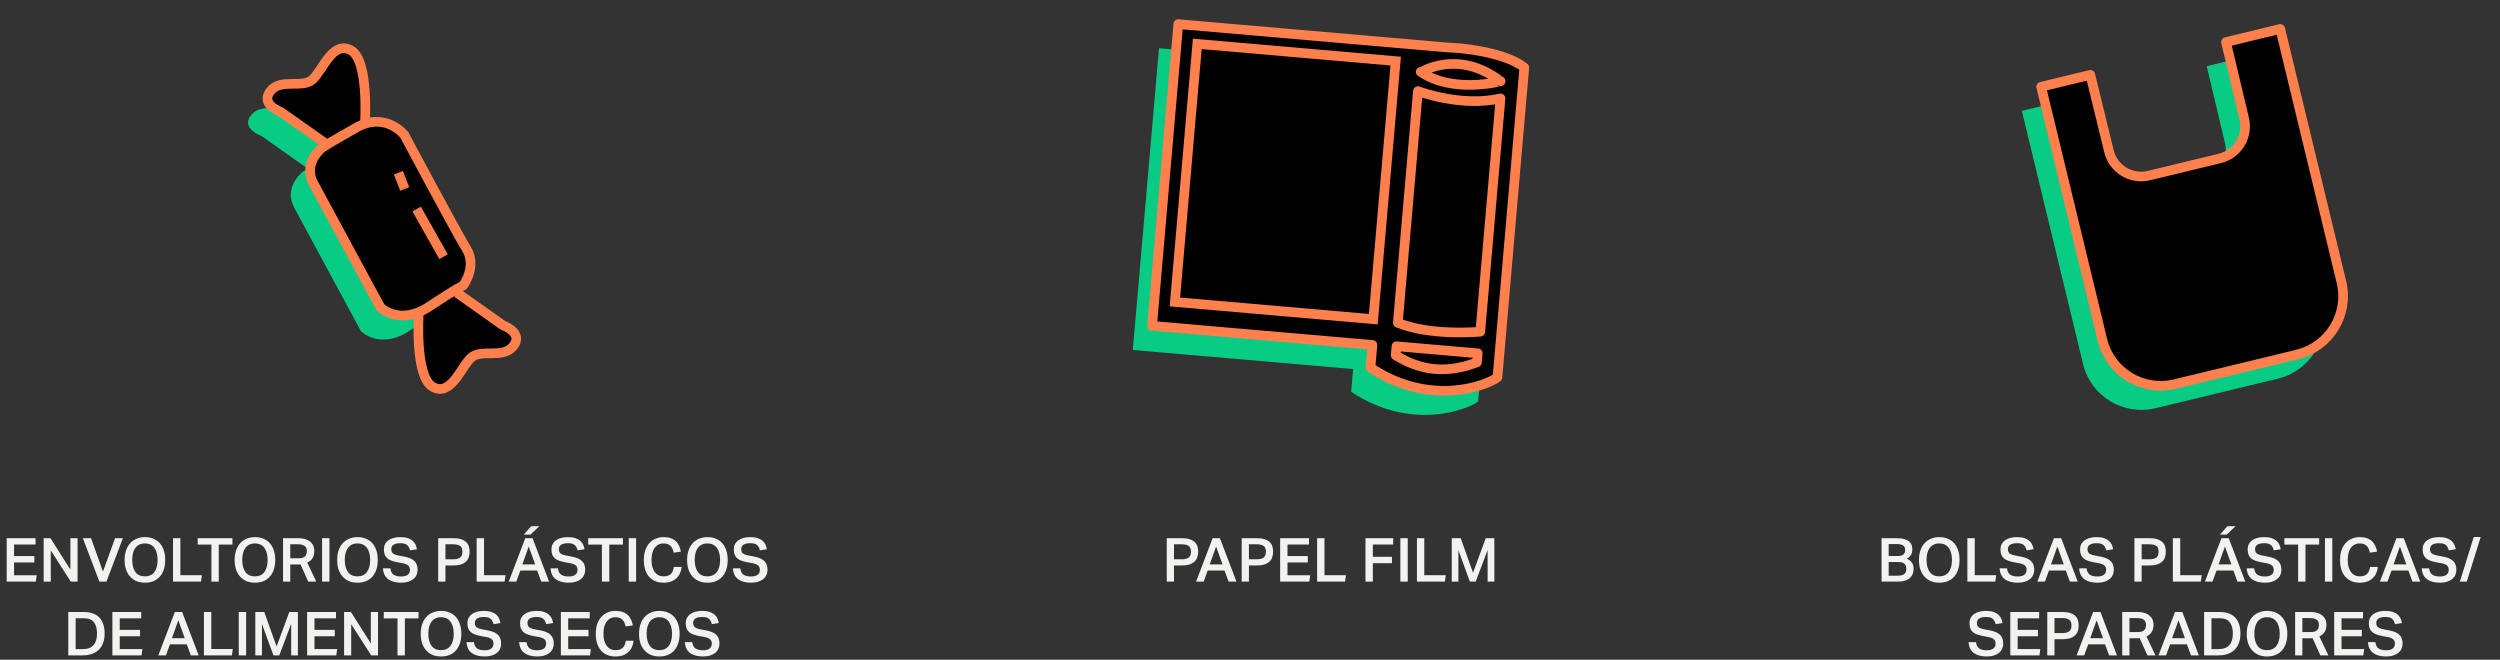<svg xmlns:xlink="http://www.w3.org/1999/xlink" xmlns="http://www.w3.org/2000/svg" width="576" height="152" viewBox="0 0 576 152" fill="none">
<rect x="0" y="0" width="576" height="152" fill="#333333" stroke="none"/>
<path d="M60.239 31.319L70.828 38.796L72.394 37.963C70.228 39.241 69.761 39.574 69.761 39.574C69.761 39.574 65.205 43.074 67.805 47.885L83.172 76.319C83.172 76.319 87.539 80.741 94.405 76.185C101.272 71.63 102.239 71.352 102.239 71.352C102.239 71.352 105.539 66.963 103.028 62.885C100.528 58.819 88.716 36.652 88.716 36.652C88.716 36.652 85.25 32.219 79.617 34.085C79.672 33.196 80.483 19.396 76.383 17.13C72.15 14.785 69.839 21.852 67.494 23.907C65.15 25.963 60.228 23.508 57.816 26.552C55.416 29.596 60.217 31.319 60.217 31.319H60.239Z" fill="#08CC84"></path>
<path d="M75.272 33.252L64.683 25.774C64.683 25.774 59.883 24.052 62.283 21.008C64.683 17.963 69.605 20.419 71.961 18.363C74.305 16.308 76.616 9.23 80.85 11.585C85.083 13.93 84.072 28.585 84.072 28.585" fill="black"></path>
<path d="M75.272 33.252L64.683 25.774C64.683 25.774 59.883 24.052 62.283 21.008C64.683 17.963 69.605 20.419 71.961 18.363C74.305 16.308 76.616 9.23 80.85 11.585C85.083 13.93 84.072 28.585 84.072 28.585" stroke="#FF7F4D" stroke-width="2.222" stroke-linejoin="round"></path>
<path d="M105.294 67.474L115.883 74.952C115.883 74.952 120.683 76.674 118.283 79.719C115.883 82.763 110.961 80.308 108.605 82.363C106.25 84.419 103.95 91.497 99.716 89.141C95.483 86.785 96.494 72.141 96.494 72.141" fill="black"></path>
<path d="M105.294 67.474L115.883 74.952C115.883 74.952 120.683 76.674 118.283 79.719C115.883 82.763 110.961 80.308 108.605 82.363C106.25 84.419 103.95 91.497 99.716 89.141C95.483 86.785 96.494 72.141 96.494 72.141" stroke="#FF7F4D" stroke-width="2.222" stroke-linejoin="round"></path>
<path d="M72.261 42.341L87.627 70.774C87.627 70.774 91.994 75.197 98.861 70.641C105.728 66.085 106.694 65.808 106.694 65.808C106.694 65.808 109.994 61.419 107.483 57.341C104.983 53.274 93.172 31.108 93.172 31.108C93.172 31.108 88.883 25.585 82.072 29.419C75.272 33.252 74.205 34.041 74.205 34.041C74.205 34.041 69.65 37.541 72.25 42.352L72.261 42.341Z" fill="black" stroke="#FF7F4D" stroke-width="2.222" stroke-linejoin="round"></path>
<path d="M102.194 59.141L95.994 48.163" stroke="#FF7F4D" stroke-width="2.222" stroke-linejoin="round"></path>
<path d="M93.25 43.53L91.783 39.808" stroke="#FF7F4D" stroke-width="2.222" stroke-linejoin="round"></path>
<path d="M1.542 124.004H8.192V125.46H3.236V128.12H7.912V129.59H3.236V132.544H8.458L8.262 134H1.542V124.004ZM10.059 124.004H11.627L16.219 131.228V124.004H17.871V134H16.303L11.697 126.804V134H10.059V124.004ZM20.979 124.004L23.723 131.704L26.509 124.004H28.315L24.521 134H22.897L19.089 124.004H20.979ZM33.403 134.252C32.685 134.252 32.036 134.135 31.457 133.902C30.888 133.659 30.398 133.314 29.987 132.866C29.577 132.418 29.259 131.872 29.035 131.228C28.821 130.575 28.713 129.837 28.713 129.016C28.713 128.195 28.825 127.457 29.049 126.804C29.273 126.151 29.591 125.6 30.001 125.152C30.412 124.695 30.907 124.349 31.485 124.116C32.064 123.873 32.703 123.752 33.403 123.752C34.113 123.752 34.757 123.873 35.335 124.116C35.914 124.349 36.404 124.69 36.805 125.138C37.207 125.586 37.515 126.137 37.729 126.79C37.953 127.434 38.065 128.167 38.065 128.988C38.065 129.819 37.958 130.561 37.743 131.214C37.529 131.858 37.221 132.409 36.819 132.866C36.418 133.314 35.928 133.659 35.349 133.902C34.78 134.135 34.131 134.252 33.403 134.252ZM33.389 132.796C34.351 132.796 35.079 132.46 35.573 131.788C36.068 131.107 36.315 130.178 36.315 129.002C36.315 128.414 36.25 127.887 36.119 127.42C35.998 126.953 35.816 126.557 35.573 126.23C35.331 125.903 35.027 125.651 34.663 125.474C34.299 125.297 33.875 125.208 33.389 125.208C32.904 125.208 32.479 125.297 32.115 125.474C31.751 125.651 31.443 125.903 31.191 126.23C30.949 126.557 30.767 126.953 30.645 127.42C30.524 127.887 30.463 128.414 30.463 129.002C30.463 130.178 30.706 131.107 31.191 131.788C31.686 132.46 32.419 132.796 33.389 132.796ZM41.558 124.004V132.53H46.514L46.304 134H39.864V124.004H41.558ZM48.71 125.474H45.546V124.004H53.554V125.474H50.404V134H48.71V125.474ZM58.751 134.252C58.032 134.252 57.384 134.135 56.805 133.902C56.236 133.659 55.746 133.314 55.335 132.866C54.924 132.418 54.607 131.872 54.383 131.228C54.168 130.575 54.061 129.837 54.061 129.016C54.061 128.195 54.173 127.457 54.397 126.804C54.621 126.151 54.938 125.6 55.349 125.152C55.76 124.695 56.254 124.349 56.833 124.116C57.412 123.873 58.051 123.752 58.751 123.752C59.46 123.752 60.104 123.873 60.683 124.116C61.262 124.349 61.752 124.69 62.153 125.138C62.554 125.586 62.862 126.137 63.077 126.79C63.301 127.434 63.413 128.167 63.413 128.988C63.413 129.819 63.306 130.561 63.091 131.214C62.876 131.858 62.568 132.409 62.167 132.866C61.766 133.314 61.276 133.659 60.697 133.902C60.128 134.135 59.479 134.252 58.751 134.252ZM58.737 132.796C59.698 132.796 60.426 132.46 60.921 131.788C61.416 131.107 61.663 130.178 61.663 129.002C61.663 128.414 61.598 127.887 61.467 127.42C61.346 126.953 61.164 126.557 60.921 126.23C60.678 125.903 60.375 125.651 60.011 125.474C59.647 125.297 59.222 125.208 58.737 125.208C58.252 125.208 57.827 125.297 57.463 125.474C57.099 125.651 56.791 125.903 56.539 126.23C56.296 126.557 56.114 126.953 55.993 127.42C55.872 127.887 55.811 128.414 55.811 129.002C55.811 130.178 56.054 131.107 56.539 131.788C57.034 132.46 57.766 132.796 58.737 132.796ZM68.754 128.624C69.136 128.624 69.454 128.587 69.706 128.512C69.957 128.428 70.153 128.316 70.293 128.176C70.443 128.027 70.546 127.849 70.602 127.644C70.667 127.439 70.7 127.21 70.7 126.958C70.7 126.725 70.662 126.515 70.588 126.328C70.522 126.132 70.406 125.969 70.237 125.838C70.079 125.698 69.864 125.591 69.594 125.516C69.323 125.441 68.987 125.404 68.585 125.404H66.877V128.624H68.754ZM68.627 124.004C69.383 124.004 70.004 124.093 70.49 124.27C70.984 124.447 71.371 124.681 71.651 124.97C71.941 125.25 72.141 125.563 72.254 125.908C72.365 126.253 72.421 126.594 72.421 126.93C72.421 127.583 72.291 128.129 72.029 128.568C71.778 129.007 71.367 129.361 70.797 129.632L72.87 134H71.022L69.23 130.024C69.145 130.033 69.057 130.043 68.963 130.052C68.87 130.052 68.772 130.052 68.669 130.052H66.877V134H65.212V124.004H68.627ZM74.208 124.004H75.902V134H74.208V124.004ZM82.376 134.252C81.657 134.252 81.009 134.135 80.43 133.902C79.861 133.659 79.371 133.314 78.96 132.866C78.549 132.418 78.232 131.872 78.008 131.228C77.793 130.575 77.686 129.837 77.686 129.016C77.686 128.195 77.798 127.457 78.022 126.804C78.246 126.151 78.563 125.6 78.974 125.152C79.385 124.695 79.879 124.349 80.458 124.116C81.037 123.873 81.676 123.752 82.376 123.752C83.085 123.752 83.729 123.873 84.308 124.116C84.887 124.349 85.377 124.69 85.778 125.138C86.179 125.586 86.487 126.137 86.702 126.79C86.926 127.434 87.038 128.167 87.038 128.988C87.038 129.819 86.931 130.561 86.716 131.214C86.501 131.858 86.193 132.409 85.792 132.866C85.391 133.314 84.901 133.659 84.322 133.902C83.753 134.135 83.104 134.252 82.376 134.252ZM82.362 132.796C83.323 132.796 84.051 132.46 84.546 131.788C85.041 131.107 85.288 130.178 85.288 129.002C85.288 128.414 85.223 127.887 85.092 127.42C84.971 126.953 84.789 126.557 84.546 126.23C84.303 125.903 84 125.651 83.636 125.474C83.272 125.297 82.847 125.208 82.362 125.208C81.877 125.208 81.452 125.297 81.088 125.474C80.724 125.651 80.416 125.903 80.164 126.23C79.921 126.557 79.739 126.953 79.618 127.42C79.497 127.887 79.436 128.414 79.436 129.002C79.436 130.178 79.679 131.107 80.164 131.788C80.659 132.46 81.391 132.796 82.362 132.796ZM89.942 130.948C90.017 131.601 90.251 132.077 90.642 132.376C91.044 132.675 91.636 132.824 92.421 132.824C92.803 132.824 93.125 132.782 93.386 132.698C93.648 132.614 93.858 132.502 94.016 132.362C94.175 132.222 94.287 132.059 94.353 131.872C94.418 131.676 94.451 131.471 94.451 131.256C94.451 131.097 94.427 130.943 94.38 130.794C94.334 130.635 94.25 130.491 94.129 130.36C94.007 130.229 93.844 130.117 93.638 130.024C93.433 129.921 93.172 129.842 92.855 129.786L91.581 129.548C91.076 129.455 90.629 129.338 90.237 129.198C89.844 129.058 89.513 128.876 89.243 128.652C88.981 128.419 88.781 128.139 88.641 127.812C88.51 127.476 88.445 127.07 88.445 126.594C88.445 126.118 88.538 125.703 88.725 125.348C88.921 124.993 89.186 124.699 89.522 124.466C89.859 124.223 90.255 124.046 90.713 123.934C91.179 123.813 91.683 123.752 92.225 123.752C92.915 123.752 93.494 123.831 93.96 123.99C94.427 124.149 94.805 124.359 95.094 124.62C95.384 124.872 95.603 125.166 95.752 125.502C95.902 125.838 96.004 126.188 96.061 126.552L94.465 126.804C94.334 126.244 94.105 125.829 93.778 125.558C93.461 125.287 92.953 125.152 92.252 125.152C91.851 125.152 91.515 125.189 91.245 125.264C90.983 125.329 90.769 125.427 90.6 125.558C90.442 125.679 90.325 125.824 90.251 125.992C90.185 126.151 90.153 126.319 90.153 126.496C90.153 126.935 90.269 127.261 90.502 127.476C90.745 127.691 91.165 127.859 91.763 127.98L93.148 128.246C94.203 128.442 94.978 128.778 95.472 129.254C95.967 129.721 96.215 130.397 96.215 131.284C96.215 131.704 96.135 132.096 95.977 132.46C95.827 132.815 95.594 133.127 95.276 133.398C94.959 133.659 94.562 133.865 94.087 134.014C93.62 134.173 93.074 134.252 92.448 134.252C91.17 134.252 90.166 133.986 89.439 133.454C88.71 132.913 88.309 132.077 88.234 130.948H89.942ZM100.963 124.004H104.421C105.177 124.004 105.798 124.088 106.283 124.256C106.778 124.424 107.165 124.648 107.445 124.928C107.725 125.208 107.921 125.535 108.033 125.908C108.145 126.272 108.201 126.655 108.201 127.056C108.201 127.485 108.145 127.896 108.033 128.288C107.921 128.68 107.721 129.025 107.431 129.324C107.151 129.613 106.769 129.847 106.283 130.024C105.798 130.192 105.187 130.276 104.449 130.276H102.629V134H100.963V124.004ZM104.407 128.862C104.837 128.862 105.187 128.82 105.457 128.736C105.737 128.652 105.957 128.535 106.115 128.386C106.274 128.227 106.381 128.041 106.437 127.826C106.503 127.611 106.535 127.369 106.535 127.098C106.535 126.818 106.503 126.575 106.437 126.37C106.372 126.155 106.255 125.978 106.087 125.838C105.929 125.698 105.709 125.591 105.429 125.516C105.159 125.441 104.813 125.404 104.393 125.404H102.629V128.862H104.407ZM111.517 124.004V132.53H116.473L116.263 134H109.823V124.004H111.517ZM121.02 124.004H122.7L126.508 134H124.702L123.764 131.452H119.886L118.962 134H117.212L121.02 124.004ZM123.302 130.038L121.818 125.922L120.348 130.038H123.302ZM124.282 121.232L122.196 123.178H120.67L122.392 121.232H124.282ZM128.552 130.948C128.627 131.601 128.86 132.077 129.252 132.376C129.653 132.675 130.246 132.824 131.03 132.824C131.413 132.824 131.735 132.782 131.996 132.698C132.257 132.614 132.467 132.502 132.626 132.362C132.785 132.222 132.897 132.059 132.962 131.872C133.027 131.676 133.06 131.471 133.06 131.256C133.06 131.097 133.037 130.943 132.99 130.794C132.943 130.635 132.859 130.491 132.738 130.36C132.617 130.229 132.453 130.117 132.248 130.024C132.043 129.921 131.781 129.842 131.464 129.786L130.19 129.548C129.686 129.455 129.238 129.338 128.846 129.198C128.454 129.058 128.123 128.876 127.852 128.652C127.591 128.419 127.39 128.139 127.25 127.812C127.119 127.476 127.054 127.07 127.054 126.594C127.054 126.118 127.147 125.703 127.334 125.348C127.53 124.993 127.796 124.699 128.132 124.466C128.468 124.223 128.865 124.046 129.322 123.934C129.789 123.813 130.293 123.752 130.834 123.752C131.525 123.752 132.103 123.831 132.57 123.99C133.037 124.149 133.415 124.359 133.704 124.62C133.993 124.872 134.213 125.166 134.362 125.502C134.511 125.838 134.614 126.188 134.67 126.552L133.074 126.804C132.943 126.244 132.715 125.829 132.388 125.558C132.071 125.287 131.562 125.152 130.862 125.152C130.461 125.152 130.125 125.189 129.854 125.264C129.593 125.329 129.378 125.427 129.21 125.558C129.051 125.679 128.935 125.824 128.86 125.992C128.795 126.151 128.762 126.319 128.762 126.496C128.762 126.935 128.879 127.261 129.112 127.476C129.355 127.691 129.775 127.859 130.372 127.98L131.758 128.246C132.813 128.442 133.587 128.778 134.082 129.254C134.577 129.721 134.824 130.397 134.824 131.284C134.824 131.704 134.745 132.096 134.586 132.46C134.437 132.815 134.203 133.127 133.886 133.398C133.569 133.659 133.172 133.865 132.696 134.014C132.229 134.173 131.683 134.252 131.058 134.252C129.779 134.252 128.776 133.986 128.048 133.454C127.32 132.913 126.919 132.077 126.844 130.948H128.552ZM138.685 125.474H135.521V124.004H143.529V125.474H140.379V134H138.685V125.474ZM144.864 124.004H146.558V134H144.864V124.004ZM157.05 130.626C156.994 131.149 156.868 131.629 156.672 132.068C156.476 132.507 156.206 132.889 155.86 133.216C155.515 133.543 155.095 133.799 154.6 133.986C154.106 134.163 153.532 134.252 152.878 134.252C152.16 134.252 151.516 134.131 150.946 133.888C150.386 133.645 149.91 133.3 149.518 132.852C149.136 132.395 148.842 131.844 148.636 131.2C148.44 130.547 148.342 129.819 148.342 129.016C148.342 128.195 148.45 127.457 148.664 126.804C148.888 126.151 149.201 125.6 149.602 125.152C150.004 124.695 150.484 124.349 151.044 124.116C151.604 123.873 152.22 123.752 152.892 123.752C153.518 123.752 154.059 123.831 154.516 123.99C154.974 124.149 155.361 124.377 155.678 124.676C156.005 124.965 156.262 125.315 156.448 125.726C156.644 126.137 156.789 126.594 156.882 127.098L155.216 127.336C155.142 127 155.048 126.701 154.936 126.44C154.824 126.179 154.675 125.959 154.488 125.782C154.311 125.595 154.092 125.455 153.83 125.362C153.569 125.259 153.256 125.208 152.892 125.208C152.444 125.208 152.048 125.297 151.702 125.474C151.357 125.651 151.063 125.908 150.82 126.244C150.587 126.571 150.41 126.967 150.288 127.434C150.167 127.901 150.106 128.423 150.106 129.002C150.106 129.59 150.167 130.117 150.288 130.584C150.419 131.051 150.606 131.452 150.848 131.788C151.091 132.115 151.38 132.367 151.716 132.544C152.062 132.712 152.454 132.796 152.892 132.796C153.284 132.796 153.616 132.745 153.886 132.642C154.166 132.539 154.4 132.395 154.586 132.208C154.773 132.021 154.918 131.797 155.02 131.536C155.132 131.265 155.212 130.962 155.258 130.626H157.05ZM162.999 134.252C162.28 134.252 161.632 134.135 161.053 133.902C160.484 133.659 159.994 133.314 159.583 132.866C159.172 132.418 158.855 131.872 158.631 131.228C158.416 130.575 158.309 129.837 158.309 129.016C158.309 128.195 158.421 127.457 158.645 126.804C158.869 126.151 159.186 125.6 159.597 125.152C160.008 124.695 160.502 124.349 161.081 124.116C161.66 123.873 162.299 123.752 162.999 123.752C163.708 123.752 164.352 123.873 164.931 124.116C165.51 124.349 166 124.69 166.401 125.138C166.802 125.586 167.11 126.137 167.325 126.79C167.549 127.434 167.661 128.167 167.661 128.988C167.661 129.819 167.554 130.561 167.339 131.214C167.124 131.858 166.816 132.409 166.415 132.866C166.014 133.314 165.524 133.659 164.945 133.902C164.376 134.135 163.727 134.252 162.999 134.252ZM162.985 132.796C163.946 132.796 164.674 132.46 165.169 131.788C165.664 131.107 165.911 130.178 165.911 129.002C165.911 128.414 165.846 127.887 165.715 127.42C165.594 126.953 165.412 126.557 165.169 126.23C164.926 125.903 164.623 125.651 164.259 125.474C163.895 125.297 163.47 125.208 162.985 125.208C162.5 125.208 162.075 125.297 161.711 125.474C161.347 125.651 161.039 125.903 160.787 126.23C160.544 126.557 160.362 126.953 160.241 127.42C160.12 127.887 160.059 128.414 160.059 129.002C160.059 130.178 160.302 131.107 160.787 131.788C161.282 132.46 162.014 132.796 162.985 132.796ZM170.566 130.948C170.64 131.601 170.874 132.077 171.266 132.376C171.667 132.675 172.26 132.824 173.044 132.824C173.426 132.824 173.748 132.782 174.01 132.698C174.271 132.614 174.481 132.502 174.64 132.362C174.798 132.222 174.91 132.059 174.976 131.872C175.041 131.676 175.074 131.471 175.074 131.256C175.074 131.097 175.05 130.943 175.004 130.794C174.957 130.635 174.873 130.491 174.752 130.36C174.63 130.229 174.467 130.117 174.262 130.024C174.056 129.921 173.795 129.842 173.478 129.786L172.204 129.548C171.7 129.455 171.252 129.338 170.86 129.198C170.468 129.058 170.136 128.876 169.866 128.652C169.604 128.419 169.404 128.139 169.264 127.812C169.133 127.476 169.068 127.07 169.068 126.594C169.068 126.118 169.161 125.703 169.348 125.348C169.544 124.993 169.81 124.699 170.146 124.466C170.482 124.223 170.878 124.046 171.336 123.934C171.802 123.813 172.306 123.752 172.848 123.752C173.538 123.752 174.117 123.831 174.584 123.99C175.05 124.149 175.428 124.359 175.718 124.62C176.007 124.872 176.226 125.166 176.376 125.502C176.525 125.838 176.628 126.188 176.684 126.552L175.088 126.804C174.957 126.244 174.728 125.829 174.402 125.558C174.084 125.287 173.576 125.152 172.876 125.152C172.474 125.152 172.138 125.189 171.868 125.264C171.606 125.329 171.392 125.427 171.224 125.558C171.065 125.679 170.948 125.824 170.874 125.992C170.808 126.151 170.776 126.319 170.776 126.496C170.776 126.935 170.892 127.261 171.126 127.476C171.368 127.691 171.788 127.859 172.386 127.98L173.772 128.246C174.826 128.442 175.601 128.778 176.096 129.254C176.59 129.721 176.838 130.397 176.838 131.284C176.838 131.704 176.758 132.096 176.6 132.46C176.45 132.815 176.217 133.127 175.9 133.398C175.582 133.659 175.186 133.865 174.71 134.014C174.243 134.173 173.697 134.252 173.072 134.252C171.793 134.252 170.79 133.986 170.062 133.454C169.334 132.913 168.932 132.077 168.858 130.948H170.566ZM19.065 149.558C19.653 149.558 20.152 149.474 20.563 149.306C20.983 149.138 21.324 148.895 21.585 148.578C21.856 148.261 22.052 147.883 22.173 147.444C22.294 147.005 22.355 146.511 22.355 145.96C22.355 144.859 22.122 144 21.655 143.384C21.188 142.759 20.423 142.446 19.359 142.446H17.427V149.558H19.065ZM19.345 141.004C20.082 141.004 20.745 141.107 21.333 141.312C21.921 141.508 22.42 141.811 22.831 142.222C23.242 142.633 23.554 143.151 23.769 143.776C23.993 144.392 24.105 145.115 24.105 145.946C24.105 146.777 23.988 147.509 23.755 148.144C23.522 148.769 23.186 149.297 22.747 149.726C22.308 150.146 21.772 150.463 21.137 150.678C20.512 150.893 19.802 151 19.009 151H15.733V141.004H19.345ZM25.891 141.004H32.541V142.46H27.585V145.12H32.261V146.59H27.585V149.544H32.807L32.611 151H25.891V141.004ZM40.287 141.004H41.967L45.775 151H43.969L43.031 148.452H39.153L38.229 151H36.479L40.287 141.004ZM42.569 147.038L41.085 142.922L39.615 147.038H42.569ZM48.681 141.004V149.53H53.637L53.427 151H46.987V141.004H48.681ZM55.012 141.004H56.706V151H55.012V141.004ZM58.827 141.004H60.885L63.727 148.956L66.653 141.004H68.641V151H67.087V143.734L64.343 151H62.999L60.353 143.748V151H58.827V141.004ZM70.762 141.004H77.412V142.46H72.456V145.12H77.132V146.59H72.456V149.544H77.678L77.482 151H70.762V141.004ZM79.28 141.004H80.848L85.44 148.228V141.004H87.092V151H85.524L80.918 143.804V151H79.28V141.004ZM91.585 142.474H88.421V141.004H96.429V142.474H93.279V151H91.585V142.474ZM101.626 151.252C100.907 151.252 100.259 151.135 99.68 150.902C99.111 150.659 98.621 150.314 98.21 149.866C97.799 149.418 97.482 148.872 97.258 148.228C97.043 147.575 96.936 146.837 96.936 146.016C96.936 145.195 97.048 144.457 97.272 143.804C97.496 143.151 97.813 142.6 98.224 142.152C98.635 141.695 99.129 141.349 99.708 141.116C100.287 140.873 100.926 140.752 101.626 140.752C102.335 140.752 102.979 140.873 103.558 141.116C104.137 141.349 104.627 141.69 105.028 142.138C105.429 142.586 105.737 143.137 105.952 143.79C106.176 144.434 106.288 145.167 106.288 145.988C106.288 146.819 106.181 147.561 105.966 148.214C105.751 148.858 105.443 149.409 105.042 149.866C104.641 150.314 104.151 150.659 103.572 150.902C103.003 151.135 102.354 151.252 101.626 151.252ZM101.612 149.796C102.573 149.796 103.301 149.46 103.796 148.788C104.291 148.107 104.538 147.178 104.538 146.002C104.538 145.414 104.473 144.887 104.342 144.42C104.221 143.953 104.039 143.557 103.796 143.23C103.553 142.903 103.25 142.651 102.886 142.474C102.522 142.297 102.097 142.208 101.612 142.208C101.127 142.208 100.702 142.297 100.338 142.474C99.974 142.651 99.666 142.903 99.414 143.23C99.171 143.557 98.989 143.953 98.868 144.42C98.747 144.887 98.686 145.414 98.686 146.002C98.686 147.178 98.929 148.107 99.414 148.788C99.909 149.46 100.641 149.796 101.612 149.796ZM109.192 147.948C109.267 148.601 109.5 149.077 109.892 149.376C110.294 149.675 110.886 149.824 111.67 149.824C112.053 149.824 112.375 149.782 112.636 149.698C112.898 149.614 113.108 149.502 113.266 149.362C113.425 149.222 113.537 149.059 113.602 148.872C113.668 148.676 113.7 148.471 113.7 148.256C113.7 148.097 113.677 147.943 113.63 147.794C113.584 147.635 113.5 147.491 113.378 147.36C113.257 147.229 113.094 147.117 112.888 147.024C112.683 146.921 112.422 146.842 112.104 146.786L110.83 146.548C110.326 146.455 109.878 146.338 109.486 146.198C109.094 146.058 108.763 145.876 108.492 145.652C108.231 145.419 108.03 145.139 107.89 144.812C107.76 144.476 107.694 144.07 107.694 143.594C107.694 143.118 107.788 142.703 107.974 142.348C108.17 141.993 108.436 141.699 108.772 141.466C109.108 141.223 109.505 141.046 109.962 140.934C110.429 140.813 110.933 140.752 111.474 140.752C112.165 140.752 112.744 140.831 113.21 140.99C113.677 141.149 114.055 141.359 114.344 141.62C114.634 141.872 114.853 142.166 115.002 142.502C115.152 142.838 115.254 143.188 115.31 143.552L113.714 143.804C113.584 143.244 113.355 142.829 113.028 142.558C112.711 142.287 112.202 142.152 111.502 142.152C111.101 142.152 110.765 142.189 110.494 142.264C110.233 142.329 110.018 142.427 109.85 142.558C109.692 142.679 109.575 142.824 109.5 142.992C109.435 143.151 109.402 143.319 109.402 143.496C109.402 143.935 109.519 144.261 109.752 144.476C109.995 144.691 110.415 144.859 111.012 144.98L112.398 145.246C113.453 145.442 114.228 145.778 114.722 146.254C115.217 146.721 115.464 147.397 115.464 148.284C115.464 148.704 115.385 149.096 115.226 149.46C115.077 149.815 114.844 150.127 114.526 150.398C114.209 150.659 113.812 150.865 113.336 151.014C112.87 151.173 112.324 151.252 111.698 151.252C110.42 151.252 109.416 150.986 108.688 150.454C107.96 149.913 107.559 149.077 107.484 147.948H109.192ZM121.319 147.948C121.394 148.601 121.627 149.077 122.019 149.376C122.421 149.675 123.013 149.824 123.797 149.824C124.18 149.824 124.502 149.782 124.763 149.698C125.025 149.614 125.235 149.502 125.393 149.362C125.552 149.222 125.664 149.059 125.729 148.872C125.795 148.676 125.827 148.471 125.827 148.256C125.827 148.097 125.804 147.943 125.757 147.794C125.711 147.635 125.627 147.491 125.505 147.36C125.384 147.229 125.221 147.117 125.015 147.024C124.81 146.921 124.549 146.842 124.231 146.786L122.957 146.548C122.453 146.455 122.005 146.338 121.613 146.198C121.221 146.058 120.89 145.876 120.619 145.652C120.358 145.419 120.157 145.139 120.017 144.812C119.887 144.476 119.821 144.07 119.821 143.594C119.821 143.118 119.915 142.703 120.101 142.348C120.297 141.993 120.563 141.699 120.899 141.466C121.235 141.223 121.632 141.046 122.089 140.934C122.556 140.813 123.06 140.752 123.601 140.752C124.292 140.752 124.871 140.831 125.337 140.99C125.804 141.149 126.182 141.359 126.471 141.62C126.761 141.872 126.98 142.166 127.129 142.502C127.279 142.838 127.381 143.188 127.437 143.552L125.841 143.804C125.711 143.244 125.482 142.829 125.155 142.558C124.838 142.287 124.329 142.152 123.629 142.152C123.228 142.152 122.892 142.189 122.621 142.264C122.36 142.329 122.145 142.427 121.977 142.558C121.819 142.679 121.702 142.824 121.627 142.992C121.562 143.151 121.529 143.319 121.529 143.496C121.529 143.935 121.646 144.261 121.879 144.476C122.122 144.691 122.542 144.859 123.139 144.98L124.525 145.246C125.58 145.442 126.355 145.778 126.849 146.254C127.344 146.721 127.591 147.397 127.591 148.284C127.591 148.704 127.512 149.096 127.353 149.46C127.204 149.815 126.971 150.127 126.653 150.398C126.336 150.659 125.939 150.865 125.463 151.014C124.997 151.173 124.451 151.252 123.825 151.252C122.547 151.252 121.543 150.986 120.815 150.454C120.087 149.913 119.686 149.077 119.611 147.948H121.319ZM129.223 141.004H135.873V142.46H130.917V145.12H135.593V146.59H130.917V149.544H136.139L135.943 151H129.223V141.004ZM145.976 147.626C145.92 148.149 145.794 148.629 145.598 149.068C145.402 149.507 145.131 149.889 144.786 150.216C144.441 150.543 144.021 150.799 143.526 150.986C143.031 151.163 142.457 151.252 141.804 151.252C141.085 151.252 140.441 151.131 139.872 150.888C139.312 150.645 138.836 150.3 138.444 149.852C138.061 149.395 137.767 148.844 137.562 148.2C137.366 147.547 137.268 146.819 137.268 146.016C137.268 145.195 137.375 144.457 137.59 143.804C137.814 143.151 138.127 142.6 138.528 142.152C138.929 141.695 139.41 141.349 139.97 141.116C140.53 140.873 141.146 140.752 141.818 140.752C142.443 140.752 142.985 140.831 143.442 140.99C143.899 141.149 144.287 141.377 144.604 141.676C144.931 141.965 145.187 142.315 145.374 142.726C145.57 143.137 145.715 143.594 145.808 144.098L144.142 144.336C144.067 144 143.974 143.701 143.862 143.44C143.75 143.179 143.601 142.959 143.414 142.782C143.237 142.595 143.017 142.455 142.756 142.362C142.495 142.259 142.182 142.208 141.818 142.208C141.37 142.208 140.973 142.297 140.628 142.474C140.283 142.651 139.989 142.908 139.746 143.244C139.513 143.571 139.335 143.967 139.214 144.434C139.093 144.901 139.032 145.423 139.032 146.002C139.032 146.59 139.093 147.117 139.214 147.584C139.345 148.051 139.531 148.452 139.774 148.788C140.017 149.115 140.306 149.367 140.642 149.544C140.987 149.712 141.379 149.796 141.818 149.796C142.21 149.796 142.541 149.745 142.812 149.642C143.092 149.539 143.325 149.395 143.512 149.208C143.699 149.021 143.843 148.797 143.946 148.536C144.058 148.265 144.137 147.962 144.184 147.626H145.976ZM151.925 151.252C151.206 151.252 150.558 151.135 149.979 150.902C149.41 150.659 148.92 150.314 148.509 149.866C148.098 149.418 147.781 148.872 147.557 148.228C147.342 147.575 147.235 146.837 147.235 146.016C147.235 145.195 147.347 144.457 147.571 143.804C147.795 143.151 148.112 142.6 148.523 142.152C148.934 141.695 149.428 141.349 150.007 141.116C150.586 140.873 151.225 140.752 151.925 140.752C152.634 140.752 153.278 140.873 153.857 141.116C154.436 141.349 154.926 141.69 155.327 142.138C155.728 142.586 156.036 143.137 156.251 143.79C156.475 144.434 156.587 145.167 156.587 145.988C156.587 146.819 156.48 147.561 156.265 148.214C156.05 148.858 155.742 149.409 155.341 149.866C154.94 150.314 154.45 150.659 153.871 150.902C153.302 151.135 152.653 151.252 151.925 151.252ZM151.911 149.796C152.872 149.796 153.6 149.46 154.095 148.788C154.59 148.107 154.837 147.178 154.837 146.002C154.837 145.414 154.772 144.887 154.641 144.42C154.52 143.953 154.338 143.557 154.095 143.23C153.852 142.903 153.549 142.651 153.185 142.474C152.821 142.297 152.396 142.208 151.911 142.208C151.426 142.208 151.001 142.297 150.637 142.474C150.273 142.651 149.965 142.903 149.713 143.23C149.47 143.557 149.288 143.953 149.167 144.42C149.046 144.887 148.985 145.414 148.985 146.002C148.985 147.178 149.228 148.107 149.713 148.788C150.208 149.46 150.94 149.796 151.911 149.796ZM159.491 147.948C159.566 148.601 159.799 149.077 160.191 149.376C160.593 149.675 161.185 149.824 161.969 149.824C162.352 149.824 162.674 149.782 162.935 149.698C163.197 149.614 163.407 149.502 163.565 149.362C163.724 149.222 163.836 149.059 163.901 148.872C163.967 148.676 163.999 148.471 163.999 148.256C163.999 148.097 163.976 147.943 163.929 147.794C163.883 147.635 163.799 147.491 163.677 147.36C163.556 147.229 163.393 147.117 163.187 147.024C162.982 146.921 162.721 146.842 162.403 146.786L161.129 146.548C160.625 146.455 160.177 146.338 159.785 146.198C159.393 146.058 159.062 145.876 158.791 145.652C158.53 145.419 158.329 145.139 158.189 144.812C158.059 144.476 157.993 144.07 157.993 143.594C157.993 143.118 158.087 142.703 158.273 142.348C158.469 141.993 158.735 141.699 159.071 141.466C159.407 141.223 159.804 141.046 160.261 140.934C160.728 140.813 161.232 140.752 161.773 140.752C162.464 140.752 163.043 140.831 163.509 140.99C163.976 141.149 164.354 141.359 164.643 141.62C164.933 141.872 165.152 142.166 165.301 142.502C165.451 142.838 165.553 143.188 165.609 143.552L164.013 143.804C163.883 143.244 163.654 142.829 163.327 142.558C163.01 142.287 162.501 142.152 161.801 142.152C161.4 142.152 161.064 142.189 160.793 142.264C160.532 142.329 160.317 142.427 160.149 142.558C159.991 142.679 159.874 142.824 159.799 142.992C159.734 143.151 159.701 143.319 159.701 143.496C159.701 143.935 159.818 144.261 160.051 144.476C160.294 144.691 160.714 144.859 161.311 144.98L162.697 145.246C163.752 145.442 164.527 145.778 165.021 146.254C165.516 146.721 165.763 147.397 165.763 148.284C165.763 148.704 165.684 149.096 165.525 149.46C165.376 149.815 165.143 150.127 164.825 150.398C164.508 150.659 164.111 150.865 163.635 151.014C163.169 151.173 162.623 151.252 161.997 151.252C160.719 151.252 159.715 150.986 158.987 150.454C158.259 149.913 157.858 149.077 157.783 147.948H159.491Z" fill="#F2F2F0"></path>
<g clip-path="url(#clip0_2003_2066)">
<path d="M267.033 11.111L261 80.633L311.767 85.033L311.311 90.267C325.289 99.567 338.433 94.222 340.567 92.489L346.756 21.122C343.567 18.467 335.9 16.756 329.1 16.489L267.033 11.111Z" fill="#08CC84"></path>
<path d="M333.555 10.944L271.478 5.556L265.444 75.078L316.211 79.478L315.755 84.711C329.733 94.011 342.878 88.667 345.011 86.933L351.2 15.567C348.011 12.911 340.344 11.2 333.544 10.933L333.555 10.944Z" fill="black" stroke="#FF7F4D" stroke-width="2.222" stroke-linejoin="round"></path>
<path d="M275.864 10.114L270.703 69.58L316.409 73.546L321.57 14.081L275.864 10.114Z" fill="black"></path>
<path d="M276.867 11.311L320.367 15.089L315.4 72.333L271.9 68.556L276.867 11.311ZM274.844 8.911L269.489 70.589L317.411 74.745L322.767 13.067L274.844 8.911Z" fill="#FF7F4D"></path>
<path d="M327.322 16.556C327.766 16.556 335.878 11.244 345.744 18.711C345.878 18.733 334.711 21.656 327.322 16.556Z" fill="black" stroke="#FF7F4D" stroke-width="2.222" stroke-linejoin="round"></path>
<path d="M326.689 21C326.689 21 336.744 24.789 345.722 22.656L341.055 76.422C341.055 76.422 329.744 77.511 322.055 74.378L326.689 21Z" fill="black" stroke="#FF7F4D" stroke-width="2.222" stroke-linejoin="round"></path>
<path d="M321.744 79.778L340.467 81.4L340.289 83.489C333.333 86.122 327.4 85.478 321.567 81.867L321.744 79.778Z" stroke="#FF7F4D" stroke-width="2.222" stroke-linejoin="round"></path>
</g>
<path d="M268.819 124.004H272.277C273.033 124.004 273.654 124.088 274.139 124.256C274.634 124.424 275.021 124.648 275.301 124.928C275.581 125.208 275.777 125.535 275.889 125.908C276.001 126.272 276.057 126.655 276.057 127.056C276.057 127.485 276.001 127.896 275.889 128.288C275.777 128.68 275.576 129.025 275.287 129.324C275.007 129.613 274.624 129.847 274.139 130.024C273.654 130.192 273.042 130.276 272.305 130.276H270.485V134H268.819V124.004ZM272.263 128.862C272.692 128.862 273.042 128.82 273.313 128.736C273.593 128.652 273.812 128.535 273.971 128.386C274.13 128.227 274.237 128.041 274.293 127.826C274.358 127.611 274.391 127.369 274.391 127.098C274.391 126.818 274.358 126.575 274.293 126.37C274.228 126.155 274.111 125.978 273.943 125.838C273.784 125.698 273.565 125.591 273.285 125.516C273.014 125.441 272.669 125.404 272.249 125.404H270.485V128.862H272.263ZM279.387 124.004H281.067L284.875 134H283.069L282.131 131.452H278.253L277.329 134H275.579L279.387 124.004ZM281.669 130.038L280.185 125.922L278.715 130.038H281.669ZM286.086 124.004H289.544C290.3 124.004 290.921 124.088 291.406 124.256C291.901 124.424 292.288 124.648 292.568 124.928C292.848 125.208 293.044 125.535 293.156 125.908C293.268 126.272 293.324 126.655 293.324 127.056C293.324 127.485 293.268 127.896 293.156 128.288C293.044 128.68 292.844 129.025 292.554 129.324C292.274 129.613 291.892 129.847 291.406 130.024C290.921 130.192 290.31 130.276 289.572 130.276H287.752V134H286.086V124.004ZM289.53 128.862C289.96 128.862 290.31 128.82 290.58 128.736C290.86 128.652 291.08 128.535 291.238 128.386C291.397 128.227 291.504 128.041 291.56 127.826C291.626 127.611 291.658 127.369 291.658 127.098C291.658 126.818 291.626 126.575 291.56 126.37C291.495 126.155 291.378 125.978 291.21 125.838C291.052 125.698 290.832 125.591 290.552 125.516C290.282 125.441 289.936 125.404 289.516 125.404H287.752V128.862H289.53ZM294.946 124.004H301.596V125.46H296.64V128.12H301.316V129.59H296.64V132.544H301.862L301.666 134H294.946V124.004ZM305.157 124.004V132.53H310.113L309.903 134H303.463V124.004H305.157ZM320.99 124.004V125.46H316.3V128.288H320.71V129.758H316.3V134H314.606V124.004H320.99ZM322.645 124.004H324.339V134H322.645V124.004ZM328.154 124.004V132.53H333.11L332.9 134H326.46V124.004H328.154ZM334.485 124.004H336.543L339.385 131.956L342.311 124.004H344.299V134H342.745V126.734L340.001 134H338.657L336.011 126.748V134H334.485V124.004Z" fill="#F2F2F0"></path>
<g clip-path="url(#clip1_2003_2066)">
<path d="M496.622 94.056L524.844 87.233C532.267 85.444 536.822 77.967 535.033 70.556L520.922 12.222L508.422 15.245L512.622 32.911C513.589 36.978 511.078 41.067 507.011 42.056L490.633 46.011C486.555 47 482.455 44.5 481.467 40.422L477.167 22.8L465.833 25.544L479.933 83.867C481.722 91.289 489.2 95.844 496.611 94.056H496.622Z" fill="#08CC84"></path>
<path d="M529.289 81.678L501.066 88.5C493.644 90.289 486.178 85.733 484.389 78.311L470.278 19.989L481.611 17.244L485.911 34.867C486.9 38.933 491.011 41.433 495.078 40.456L511.455 36.5C515.522 35.511 518.033 31.433 517.066 27.356L512.866 9.689L525.366 6.667L539.466 64.989C541.255 72.411 536.7 79.878 529.278 81.667L529.289 81.678Z" fill="black" stroke="#FF7F4D" stroke-width="2.222" stroke-linejoin="round"></path>
</g>
<path d="M433.513 124.004H436.971C437.699 124.004 438.296 124.074 438.763 124.214C439.23 124.345 439.598 124.531 439.869 124.774C440.149 125.007 440.34 125.287 440.443 125.614C440.546 125.931 440.597 126.272 440.597 126.636C440.597 127.056 440.504 127.448 440.317 127.812C440.13 128.167 439.79 128.461 439.295 128.694C439.612 128.834 439.874 128.993 440.079 129.17C440.284 129.347 440.448 129.539 440.569 129.744C440.69 129.94 440.774 130.15 440.821 130.374C440.868 130.589 440.891 130.808 440.891 131.032C440.891 131.443 440.826 131.83 440.695 132.194C440.574 132.558 440.368 132.875 440.079 133.146C439.79 133.407 439.412 133.617 438.945 133.776C438.478 133.925 437.904 134 437.223 134H433.513V124.004ZM437.167 128.106C437.83 128.106 438.292 127.985 438.553 127.742C438.814 127.499 438.945 127.149 438.945 126.692C438.945 126.216 438.791 125.875 438.483 125.67C438.184 125.455 437.662 125.348 436.915 125.348H435.151V128.106H437.167ZM437.167 132.642C437.568 132.642 437.9 132.605 438.161 132.53C438.432 132.455 438.642 132.348 438.791 132.208C438.95 132.068 439.062 131.9 439.127 131.704C439.192 131.508 439.225 131.289 439.225 131.046C439.225 130.542 439.08 130.159 438.791 129.898C438.511 129.627 438.021 129.492 437.321 129.492H435.151V132.642H437.167ZM446.822 134.252C446.103 134.252 445.455 134.135 444.876 133.902C444.307 133.659 443.817 133.314 443.406 132.866C442.995 132.418 442.678 131.872 442.454 131.228C442.239 130.575 442.132 129.837 442.132 129.016C442.132 128.195 442.244 127.457 442.468 126.804C442.692 126.151 443.009 125.6 443.42 125.152C443.831 124.695 444.325 124.349 444.904 124.116C445.483 123.873 446.122 123.752 446.822 123.752C447.531 123.752 448.175 123.873 448.754 124.116C449.333 124.349 449.823 124.69 450.224 125.138C450.625 125.586 450.933 126.137 451.148 126.79C451.372 127.434 451.484 128.167 451.484 128.988C451.484 129.819 451.377 130.561 451.162 131.214C450.947 131.858 450.639 132.409 450.238 132.866C449.837 133.314 449.347 133.659 448.768 133.902C448.199 134.135 447.55 134.252 446.822 134.252ZM446.808 132.796C447.769 132.796 448.497 132.46 448.992 131.788C449.487 131.107 449.734 130.178 449.734 129.002C449.734 128.414 449.669 127.887 449.538 127.42C449.417 126.953 449.235 126.557 448.992 126.23C448.749 125.903 448.446 125.651 448.082 125.474C447.718 125.297 447.293 125.208 446.808 125.208C446.323 125.208 445.898 125.297 445.534 125.474C445.17 125.651 444.862 125.903 444.61 126.23C444.367 126.557 444.185 126.953 444.064 127.42C443.943 127.887 443.882 128.414 443.882 129.002C443.882 130.178 444.125 131.107 444.61 131.788C445.105 132.46 445.837 132.796 446.808 132.796ZM454.977 124.004V132.53H459.933L459.723 134H453.283V124.004H454.977ZM462.414 130.948C462.489 131.601 462.722 132.077 463.114 132.376C463.515 132.675 464.108 132.824 464.892 132.824C465.275 132.824 465.597 132.782 465.858 132.698C466.119 132.614 466.329 132.502 466.488 132.362C466.647 132.222 466.759 132.059 466.824 131.872C466.889 131.676 466.922 131.471 466.922 131.256C466.922 131.097 466.899 130.943 466.852 130.794C466.805 130.635 466.721 130.491 466.6 130.36C466.479 130.229 466.315 130.117 466.11 130.024C465.905 129.921 465.643 129.842 465.326 129.786L464.052 129.548C463.548 129.455 463.1 129.338 462.708 129.198C462.316 129.058 461.985 128.876 461.714 128.652C461.453 128.419 461.252 128.139 461.112 127.812C460.981 127.476 460.916 127.07 460.916 126.594C460.916 126.118 461.009 125.703 461.196 125.348C461.392 124.993 461.658 124.699 461.994 124.466C462.33 124.223 462.727 124.046 463.184 123.934C463.651 123.813 464.155 123.752 464.696 123.752C465.387 123.752 465.965 123.831 466.432 123.99C466.899 124.149 467.277 124.359 467.566 124.62C467.855 124.872 468.075 125.166 468.224 125.502C468.373 125.838 468.476 126.188 468.532 126.552L466.936 126.804C466.805 126.244 466.577 125.829 466.25 125.558C465.933 125.287 465.424 125.152 464.724 125.152C464.323 125.152 463.987 125.189 463.716 125.264C463.455 125.329 463.24 125.427 463.072 125.558C462.913 125.679 462.797 125.824 462.722 125.992C462.657 126.151 462.624 126.319 462.624 126.496C462.624 126.935 462.741 127.261 462.974 127.476C463.217 127.691 463.637 127.859 464.234 127.98L465.62 128.246C466.675 128.442 467.449 128.778 467.944 129.254C468.439 129.721 468.686 130.397 468.686 131.284C468.686 131.704 468.607 132.096 468.448 132.46C468.299 132.815 468.065 133.127 467.748 133.398C467.431 133.659 467.034 133.865 466.558 134.014C466.091 134.173 465.545 134.252 464.92 134.252C463.641 134.252 462.638 133.986 461.91 133.454C461.182 132.913 460.781 132.077 460.706 130.948H462.414ZM473.216 124.004H474.896L478.704 134H476.898L475.96 131.452H472.082L471.158 134H469.408L473.216 124.004ZM475.498 130.038L474.014 125.922L472.544 130.038H475.498ZM480.748 130.948C480.823 131.601 481.056 132.077 481.448 132.376C481.849 132.675 482.442 132.824 483.226 132.824C483.609 132.824 483.931 132.782 484.192 132.698C484.453 132.614 484.663 132.502 484.822 132.362C484.981 132.222 485.093 132.059 485.158 131.872C485.223 131.676 485.256 131.471 485.256 131.256C485.256 131.097 485.233 130.943 485.186 130.794C485.139 130.635 485.055 130.491 484.934 130.36C484.813 130.229 484.649 130.117 484.444 130.024C484.239 129.921 483.977 129.842 483.66 129.786L482.386 129.548C481.882 129.455 481.434 129.338 481.042 129.198C480.65 129.058 480.319 128.876 480.048 128.652C479.787 128.419 479.586 128.139 479.446 127.812C479.315 127.476 479.25 127.07 479.25 126.594C479.25 126.118 479.343 125.703 479.53 125.348C479.726 124.993 479.992 124.699 480.328 124.466C480.664 124.223 481.061 124.046 481.518 123.934C481.985 123.813 482.489 123.752 483.03 123.752C483.721 123.752 484.299 123.831 484.766 123.99C485.233 124.149 485.611 124.359 485.9 124.62C486.189 124.872 486.409 125.166 486.558 125.502C486.707 125.838 486.81 126.188 486.866 126.552L485.27 126.804C485.139 126.244 484.911 125.829 484.584 125.558C484.267 125.287 483.758 125.152 483.058 125.152C482.657 125.152 482.321 125.189 482.05 125.264C481.789 125.329 481.574 125.427 481.406 125.558C481.247 125.679 481.131 125.824 481.056 125.992C480.991 126.151 480.958 126.319 480.958 126.496C480.958 126.935 481.075 127.261 481.308 127.476C481.551 127.691 481.971 127.859 482.568 127.98L483.954 128.246C485.009 128.442 485.783 128.778 486.278 129.254C486.773 129.721 487.02 130.397 487.02 131.284C487.02 131.704 486.941 132.096 486.782 132.46C486.633 132.815 486.399 133.127 486.082 133.398C485.765 133.659 485.368 133.865 484.892 134.014C484.425 134.173 483.879 134.252 483.254 134.252C481.975 134.252 480.972 133.986 480.244 133.454C479.516 132.913 479.115 132.077 479.04 130.948H480.748ZM491.769 124.004H495.227C495.983 124.004 496.604 124.088 497.089 124.256C497.584 124.424 497.971 124.648 498.251 124.928C498.531 125.208 498.727 125.535 498.839 125.908C498.951 126.272 499.007 126.655 499.007 127.056C499.007 127.485 498.951 127.896 498.839 128.288C498.727 128.68 498.526 129.025 498.237 129.324C497.957 129.613 497.574 129.847 497.089 130.024C496.604 130.192 495.992 130.276 495.255 130.276H493.435V134H491.769V124.004ZM495.213 128.862C495.642 128.862 495.992 128.82 496.263 128.736C496.543 128.652 496.762 128.535 496.921 128.386C497.08 128.227 497.187 128.041 497.243 127.826C497.308 127.611 497.341 127.369 497.341 127.098C497.341 126.818 497.308 126.575 497.243 126.37C497.178 126.155 497.061 125.978 496.893 125.838C496.734 125.698 496.515 125.591 496.235 125.516C495.964 125.441 495.619 125.404 495.199 125.404H493.435V128.862H495.213ZM502.322 124.004V132.53H507.278L507.068 134H500.628V124.004H502.322ZM511.825 124.004H513.505L517.313 134H515.507L514.569 131.452H510.691L509.767 134H508.017L511.825 124.004ZM514.107 130.038L512.623 125.922L511.153 130.038H514.107ZM515.087 121.232L513.001 123.178H511.475L513.197 121.232H515.087ZM519.357 130.948C519.432 131.601 519.665 132.077 520.057 132.376C520.459 132.675 521.051 132.824 521.835 132.824C522.218 132.824 522.54 132.782 522.801 132.698C523.063 132.614 523.273 132.502 523.431 132.362C523.59 132.222 523.702 132.059 523.767 131.872C523.833 131.676 523.865 131.471 523.865 131.256C523.865 131.097 523.842 130.943 523.795 130.794C523.749 130.635 523.665 130.491 523.543 130.36C523.422 130.229 523.259 130.117 523.053 130.024C522.848 129.921 522.587 129.842 522.269 129.786L520.995 129.548C520.491 129.455 520.043 129.338 519.651 129.198C519.259 129.058 518.928 128.876 518.657 128.652C518.396 128.419 518.195 128.139 518.055 127.812C517.925 127.476 517.859 127.07 517.859 126.594C517.859 126.118 517.953 125.703 518.139 125.348C518.335 124.993 518.601 124.699 518.937 124.466C519.273 124.223 519.67 124.046 520.127 123.934C520.594 123.813 521.098 123.752 521.639 123.752C522.33 123.752 522.909 123.831 523.375 123.99C523.842 124.149 524.22 124.359 524.509 124.62C524.799 124.872 525.018 125.166 525.167 125.502C525.317 125.838 525.419 126.188 525.475 126.552L523.879 126.804C523.749 126.244 523.52 125.829 523.193 125.558C522.876 125.287 522.367 125.152 521.667 125.152C521.266 125.152 520.93 125.189 520.659 125.264C520.398 125.329 520.183 125.427 520.015 125.558C519.857 125.679 519.74 125.824 519.665 125.992C519.6 126.151 519.567 126.319 519.567 126.496C519.567 126.935 519.684 127.261 519.917 127.476C520.16 127.691 520.58 127.859 521.177 127.98L522.563 128.246C523.618 128.442 524.393 128.778 524.887 129.254C525.382 129.721 525.629 130.397 525.629 131.284C525.629 131.704 525.55 132.096 525.391 132.46C525.242 132.815 525.009 133.127 524.691 133.398C524.374 133.659 523.977 133.865 523.501 134.014C523.035 134.173 522.489 134.252 521.863 134.252C520.585 134.252 519.581 133.986 518.853 133.454C518.125 132.913 517.724 132.077 517.649 130.948H519.357ZM529.49 125.474H526.326V124.004H534.334V125.474H531.184V134H529.49V125.474ZM535.669 124.004H537.363V134H535.669V124.004ZM547.856 130.626C547.8 131.149 547.674 131.629 547.478 132.068C547.282 132.507 547.011 132.889 546.666 133.216C546.32 133.543 545.9 133.799 545.406 133.986C544.911 134.163 544.337 134.252 543.684 134.252C542.965 134.252 542.321 134.131 541.752 133.888C541.192 133.645 540.716 133.3 540.324 132.852C539.941 132.395 539.647 131.844 539.442 131.2C539.246 130.547 539.148 129.819 539.148 129.016C539.148 128.195 539.255 127.457 539.47 126.804C539.694 126.151 540.006 125.6 540.408 125.152C540.809 124.695 541.29 124.349 541.85 124.116C542.41 123.873 543.026 123.752 543.698 123.752C544.323 123.752 544.864 123.831 545.322 123.99C545.779 124.149 546.166 124.377 546.484 124.676C546.81 124.965 547.067 125.315 547.254 125.726C547.45 126.137 547.594 126.594 547.688 127.098L546.022 127.336C545.947 127 545.854 126.701 545.742 126.44C545.63 126.179 545.48 125.959 545.294 125.782C545.116 125.595 544.897 125.455 544.636 125.362C544.374 125.259 544.062 125.208 543.698 125.208C543.25 125.208 542.853 125.297 542.508 125.474C542.162 125.651 541.868 125.908 541.626 126.244C541.392 126.571 541.215 126.967 541.094 127.434C540.972 127.901 540.912 128.423 540.912 129.002C540.912 129.59 540.972 130.117 541.094 130.584C541.224 131.051 541.411 131.452 541.654 131.788C541.896 132.115 542.186 132.367 542.522 132.544C542.867 132.712 543.259 132.796 543.698 132.796C544.09 132.796 544.421 132.745 544.692 132.642C544.972 132.539 545.205 132.395 545.392 132.208C545.578 132.021 545.723 131.797 545.826 131.536C545.938 131.265 546.017 130.962 546.064 130.626H547.856ZM552.143 124.004H553.823L557.631 134H555.825L554.887 131.452H551.009L550.085 134H548.335L552.143 124.004ZM554.425 130.038L552.941 125.922L551.471 130.038H554.425ZM559.676 130.948C559.75 131.601 559.984 132.077 560.376 132.376C560.777 132.675 561.37 132.824 562.154 132.824C562.536 132.824 562.858 132.782 563.12 132.698C563.381 132.614 563.591 132.502 563.75 132.362C563.908 132.222 564.02 132.059 564.086 131.872C564.151 131.676 564.184 131.471 564.184 131.256C564.184 131.097 564.16 130.943 564.114 130.794C564.067 130.635 563.983 130.491 563.862 130.36C563.74 130.229 563.577 130.117 563.372 130.024C563.166 129.921 562.905 129.842 562.588 129.786L561.314 129.548C560.81 129.455 560.362 129.338 559.97 129.198C559.578 129.058 559.246 128.876 558.976 128.652C558.714 128.419 558.514 128.139 558.374 127.812C558.243 127.476 558.178 127.07 558.178 126.594C558.178 126.118 558.271 125.703 558.458 125.348C558.654 124.993 558.92 124.699 559.256 124.466C559.592 124.223 559.988 124.046 560.446 123.934C560.912 123.813 561.416 123.752 561.958 123.752C562.648 123.752 563.227 123.831 563.694 123.99C564.16 124.149 564.538 124.359 564.828 124.62C565.117 124.872 565.336 125.166 565.486 125.502C565.635 125.838 565.738 126.188 565.794 126.552L564.198 126.804C564.067 126.244 563.838 125.829 563.512 125.558C563.194 125.287 562.686 125.152 561.986 125.152C561.584 125.152 561.248 125.189 560.978 125.264C560.716 125.329 560.502 125.427 560.334 125.558C560.175 125.679 560.058 125.824 559.984 125.992C559.918 126.151 559.886 126.319 559.886 126.496C559.886 126.935 560.002 127.261 560.236 127.476C560.478 127.691 560.898 127.859 561.496 127.98L562.882 128.246C563.936 128.442 564.711 128.778 565.206 129.254C565.7 129.721 565.948 130.397 565.948 131.284C565.948 131.704 565.868 132.096 565.71 132.46C565.56 132.815 565.327 133.127 565.01 133.398C564.692 133.659 564.296 133.865 563.82 134.014C563.353 134.173 562.807 134.252 562.182 134.252C560.903 134.252 559.9 133.986 559.172 133.454C558.444 132.913 558.042 132.077 557.968 130.948H559.676ZM566.75 134L569.956 123.724H571.552L568.346 134H566.75ZM455.27 147.948C455.345 148.601 455.578 149.077 455.97 149.376C456.372 149.675 456.964 149.824 457.748 149.824C458.131 149.824 458.453 149.782 458.714 149.698C458.976 149.614 459.186 149.502 459.344 149.362C459.503 149.222 459.615 149.059 459.68 148.872C459.746 148.676 459.778 148.471 459.778 148.256C459.778 148.097 459.755 147.943 459.708 147.794C459.662 147.635 459.578 147.491 459.456 147.36C459.335 147.229 459.172 147.117 458.966 147.024C458.761 146.921 458.5 146.842 458.182 146.786L456.908 146.548C456.404 146.455 455.956 146.338 455.564 146.198C455.172 146.058 454.841 145.876 454.57 145.652C454.309 145.419 454.108 145.139 453.968 144.812C453.838 144.476 453.772 144.07 453.772 143.594C453.772 143.118 453.866 142.703 454.052 142.348C454.248 141.993 454.514 141.699 454.85 141.466C455.186 141.223 455.583 141.046 456.04 140.934C456.507 140.813 457.011 140.752 457.552 140.752C458.243 140.752 458.822 140.831 459.288 140.99C459.755 141.149 460.133 141.359 460.422 141.62C460.712 141.872 460.931 142.166 461.08 142.502C461.23 142.838 461.332 143.188 461.388 143.552L459.792 143.804C459.662 143.244 459.433 142.829 459.106 142.558C458.789 142.287 458.28 142.152 457.58 142.152C457.179 142.152 456.843 142.189 456.572 142.264C456.311 142.329 456.096 142.427 455.928 142.558C455.77 142.679 455.653 142.824 455.578 142.992C455.513 143.151 455.48 143.319 455.48 143.496C455.48 143.935 455.597 144.261 455.83 144.476C456.073 144.691 456.493 144.859 457.09 144.98L458.476 145.246C459.531 145.442 460.306 145.778 460.8 146.254C461.295 146.721 461.542 147.397 461.542 148.284C461.542 148.704 461.463 149.096 461.304 149.46C461.155 149.815 460.922 150.127 460.604 150.398C460.287 150.659 459.89 150.865 459.414 151.014C458.948 151.173 458.402 151.252 457.776 151.252C456.498 151.252 455.494 150.986 454.766 150.454C454.038 149.913 453.637 149.077 453.562 147.948H455.27ZM463.174 141.004H469.824V142.46H464.868V145.12H469.544V146.59H464.868V149.544H470.09L469.894 151H463.174V141.004ZM471.692 141.004H475.15C475.906 141.004 476.526 141.088 477.012 141.256C477.506 141.424 477.894 141.648 478.174 141.928C478.454 142.208 478.65 142.535 478.762 142.908C478.874 143.272 478.93 143.655 478.93 144.056C478.93 144.485 478.874 144.896 478.762 145.288C478.65 145.68 478.449 146.025 478.16 146.324C477.88 146.613 477.497 146.847 477.012 147.024C476.526 147.192 475.915 147.276 475.178 147.276H473.358V151H471.692V141.004ZM475.136 145.862C475.565 145.862 475.915 145.82 476.186 145.736C476.466 145.652 476.685 145.535 476.844 145.386C477.002 145.227 477.11 145.041 477.166 144.826C477.231 144.611 477.264 144.369 477.264 144.098C477.264 143.818 477.231 143.575 477.166 143.37C477.1 143.155 476.984 142.978 476.816 142.838C476.657 142.698 476.438 142.591 476.158 142.516C475.887 142.441 475.542 142.404 475.122 142.404H473.358V145.862H475.136ZM482.26 141.004H483.94L487.748 151H485.942L485.004 148.452H481.126L480.202 151H478.452L482.26 141.004ZM484.542 147.038L483.058 142.922L481.588 147.038H484.542ZM492.501 145.624C492.884 145.624 493.201 145.587 493.453 145.512C493.705 145.428 493.901 145.316 494.041 145.176C494.191 145.027 494.293 144.849 494.349 144.644C494.415 144.439 494.447 144.21 494.447 143.958C494.447 143.725 494.41 143.515 494.335 143.328C494.27 143.132 494.153 142.969 493.985 142.838C493.827 142.698 493.612 142.591 493.341 142.516C493.071 142.441 492.735 142.404 492.333 142.404H490.625V145.624H492.501ZM492.375 141.004C493.131 141.004 493.752 141.093 494.237 141.27C494.732 141.447 495.119 141.681 495.399 141.97C495.689 142.25 495.889 142.563 496.001 142.908C496.113 143.253 496.169 143.594 496.169 143.93C496.169 144.583 496.039 145.129 495.777 145.568C495.525 146.007 495.115 146.361 494.545 146.632L496.617 151H494.769L492.977 147.024C492.893 147.033 492.805 147.043 492.711 147.052C492.618 147.052 492.52 147.052 492.417 147.052H490.625V151H488.959V141.004H492.375ZM501.127 141.004H502.807L506.615 151H504.809L503.871 148.452H499.993L499.069 151H497.319L501.127 141.004ZM503.409 147.038L501.925 142.922L500.455 147.038H503.409ZM511.158 149.558C511.746 149.558 512.246 149.474 512.656 149.306C513.076 149.138 513.417 148.895 513.678 148.578C513.949 148.261 514.145 147.883 514.266 147.444C514.388 147.005 514.448 146.511 514.448 145.96C514.448 144.859 514.215 144 513.748 143.384C513.282 142.759 512.516 142.446 511.452 142.446H509.52V149.558H511.158ZM511.438 141.004C512.176 141.004 512.838 141.107 513.426 141.312C514.014 141.508 514.514 141.811 514.924 142.222C515.335 142.633 515.648 143.151 515.862 143.776C516.086 144.392 516.198 145.115 516.198 145.946C516.198 146.777 516.082 147.509 515.848 148.144C515.615 148.769 515.279 149.297 514.84 149.726C514.402 150.146 513.865 150.463 513.23 150.678C512.605 150.893 511.896 151 511.102 151H507.826V141.004H511.438ZM522.339 151.252C521.62 151.252 520.971 151.135 520.393 150.902C519.823 150.659 519.333 150.314 518.923 149.866C518.512 149.418 518.195 148.872 517.971 148.228C517.756 147.575 517.649 146.837 517.649 146.016C517.649 145.195 517.761 144.457 517.985 143.804C518.209 143.151 518.526 142.6 518.937 142.152C519.347 141.695 519.842 141.349 520.421 141.116C520.999 140.873 521.639 140.752 522.339 140.752C523.048 140.752 523.692 140.873 524.271 141.116C524.849 141.349 525.339 141.69 525.741 142.138C526.142 142.586 526.45 143.137 526.665 143.79C526.889 144.434 527.001 145.167 527.001 145.988C527.001 146.819 526.893 147.561 526.679 148.214C526.464 148.858 526.156 149.409 525.755 149.866C525.353 150.314 524.863 150.659 524.285 150.902C523.715 151.135 523.067 151.252 522.339 151.252ZM522.325 149.796C523.286 149.796 524.014 149.46 524.509 148.788C525.003 148.107 525.251 147.178 525.251 146.002C525.251 145.414 525.185 144.887 525.055 144.42C524.933 143.953 524.751 143.557 524.509 143.23C524.266 142.903 523.963 142.651 523.599 142.474C523.235 142.297 522.81 142.208 522.325 142.208C521.839 142.208 521.415 142.297 521.051 142.474C520.687 142.651 520.379 142.903 520.127 143.23C519.884 143.557 519.702 143.953 519.581 144.42C519.459 144.887 519.399 145.414 519.399 146.002C519.399 147.178 519.641 148.107 520.127 148.788C520.621 149.46 521.354 149.796 522.325 149.796ZM532.341 145.624C532.724 145.624 533.041 145.587 533.293 145.512C533.545 145.428 533.741 145.316 533.881 145.176C534.03 145.027 534.133 144.849 534.189 144.644C534.254 144.439 534.287 144.21 534.287 143.958C534.287 143.725 534.25 143.515 534.175 143.328C534.11 143.132 533.993 142.969 533.825 142.838C533.666 142.698 533.452 142.591 533.181 142.516C532.91 142.441 532.574 142.404 532.173 142.404H530.465V145.624H532.341ZM532.215 141.004C532.971 141.004 533.592 141.093 534.077 141.27C534.572 141.447 534.959 141.681 535.239 141.97C535.528 142.25 535.729 142.563 535.841 142.908C535.953 143.253 536.009 143.594 536.009 143.93C536.009 144.583 535.878 145.129 535.617 145.568C535.365 146.007 534.954 146.361 534.385 146.632L536.457 151H534.609L532.817 147.024C532.733 147.033 532.644 147.043 532.551 147.052C532.458 147.052 532.36 147.052 532.257 147.052H530.465V151H528.799V141.004H532.215ZM537.795 141.004H544.445V142.46H539.489V145.12H544.165V146.59H539.489V149.544H544.711L544.515 151H537.795V141.004ZM547.282 147.948C547.357 148.601 547.59 149.077 547.982 149.376C548.383 149.675 548.976 149.824 549.76 149.824C550.143 149.824 550.465 149.782 550.726 149.698C550.987 149.614 551.197 149.502 551.356 149.362C551.515 149.222 551.627 149.059 551.692 148.872C551.757 148.676 551.79 148.471 551.79 148.256C551.79 148.097 551.767 147.943 551.72 147.794C551.673 147.635 551.589 147.491 551.468 147.36C551.347 147.229 551.183 147.117 550.978 147.024C550.773 146.921 550.511 146.842 550.194 146.786L548.92 146.548C548.416 146.455 547.968 146.338 547.576 146.198C547.184 146.058 546.853 145.876 546.582 145.652C546.321 145.419 546.12 145.139 545.98 144.812C545.849 144.476 545.784 144.07 545.784 143.594C545.784 143.118 545.877 142.703 546.064 142.348C546.26 141.993 546.526 141.699 546.862 141.466C547.198 141.223 547.595 141.046 548.052 140.934C548.519 140.813 549.023 140.752 549.564 140.752C550.255 140.752 550.833 140.831 551.3 140.99C551.767 141.149 552.145 141.359 552.434 141.62C552.723 141.872 552.943 142.166 553.092 142.502C553.241 142.838 553.344 143.188 553.4 143.552L551.804 143.804C551.673 143.244 551.445 142.829 551.118 142.558C550.801 142.287 550.292 142.152 549.592 142.152C549.191 142.152 548.855 142.189 548.584 142.264C548.323 142.329 548.108 142.427 547.94 142.558C547.781 142.679 547.665 142.824 547.59 142.992C547.525 143.151 547.492 143.319 547.492 143.496C547.492 143.935 547.609 144.261 547.842 144.476C548.085 144.691 548.505 144.859 549.102 144.98L550.488 145.246C551.543 145.442 552.317 145.778 552.812 146.254C553.307 146.721 553.554 147.397 553.554 148.284C553.554 148.704 553.475 149.096 553.316 149.46C553.167 149.815 552.933 150.127 552.616 150.398C552.299 150.659 551.902 150.865 551.426 151.014C550.959 151.173 550.413 151.252 549.788 151.252C548.509 151.252 547.506 150.986 546.778 150.454C546.05 149.913 545.649 149.077 545.574 147.948H547.282Z" fill="#F2F2F0"></path>
<defs>
<clipPath id="clip0_2003_2066">
<rect width="91.322" height="91.156" fill="white" transform="translate(261 4.444)"></rect>
</clipPath>
<clipPath id="clip1_2003_2066">
<rect width="75.144" height="88.889" fill="white" transform="translate(465.833 5.556)"></rect>
</clipPath>
</defs>
</svg>